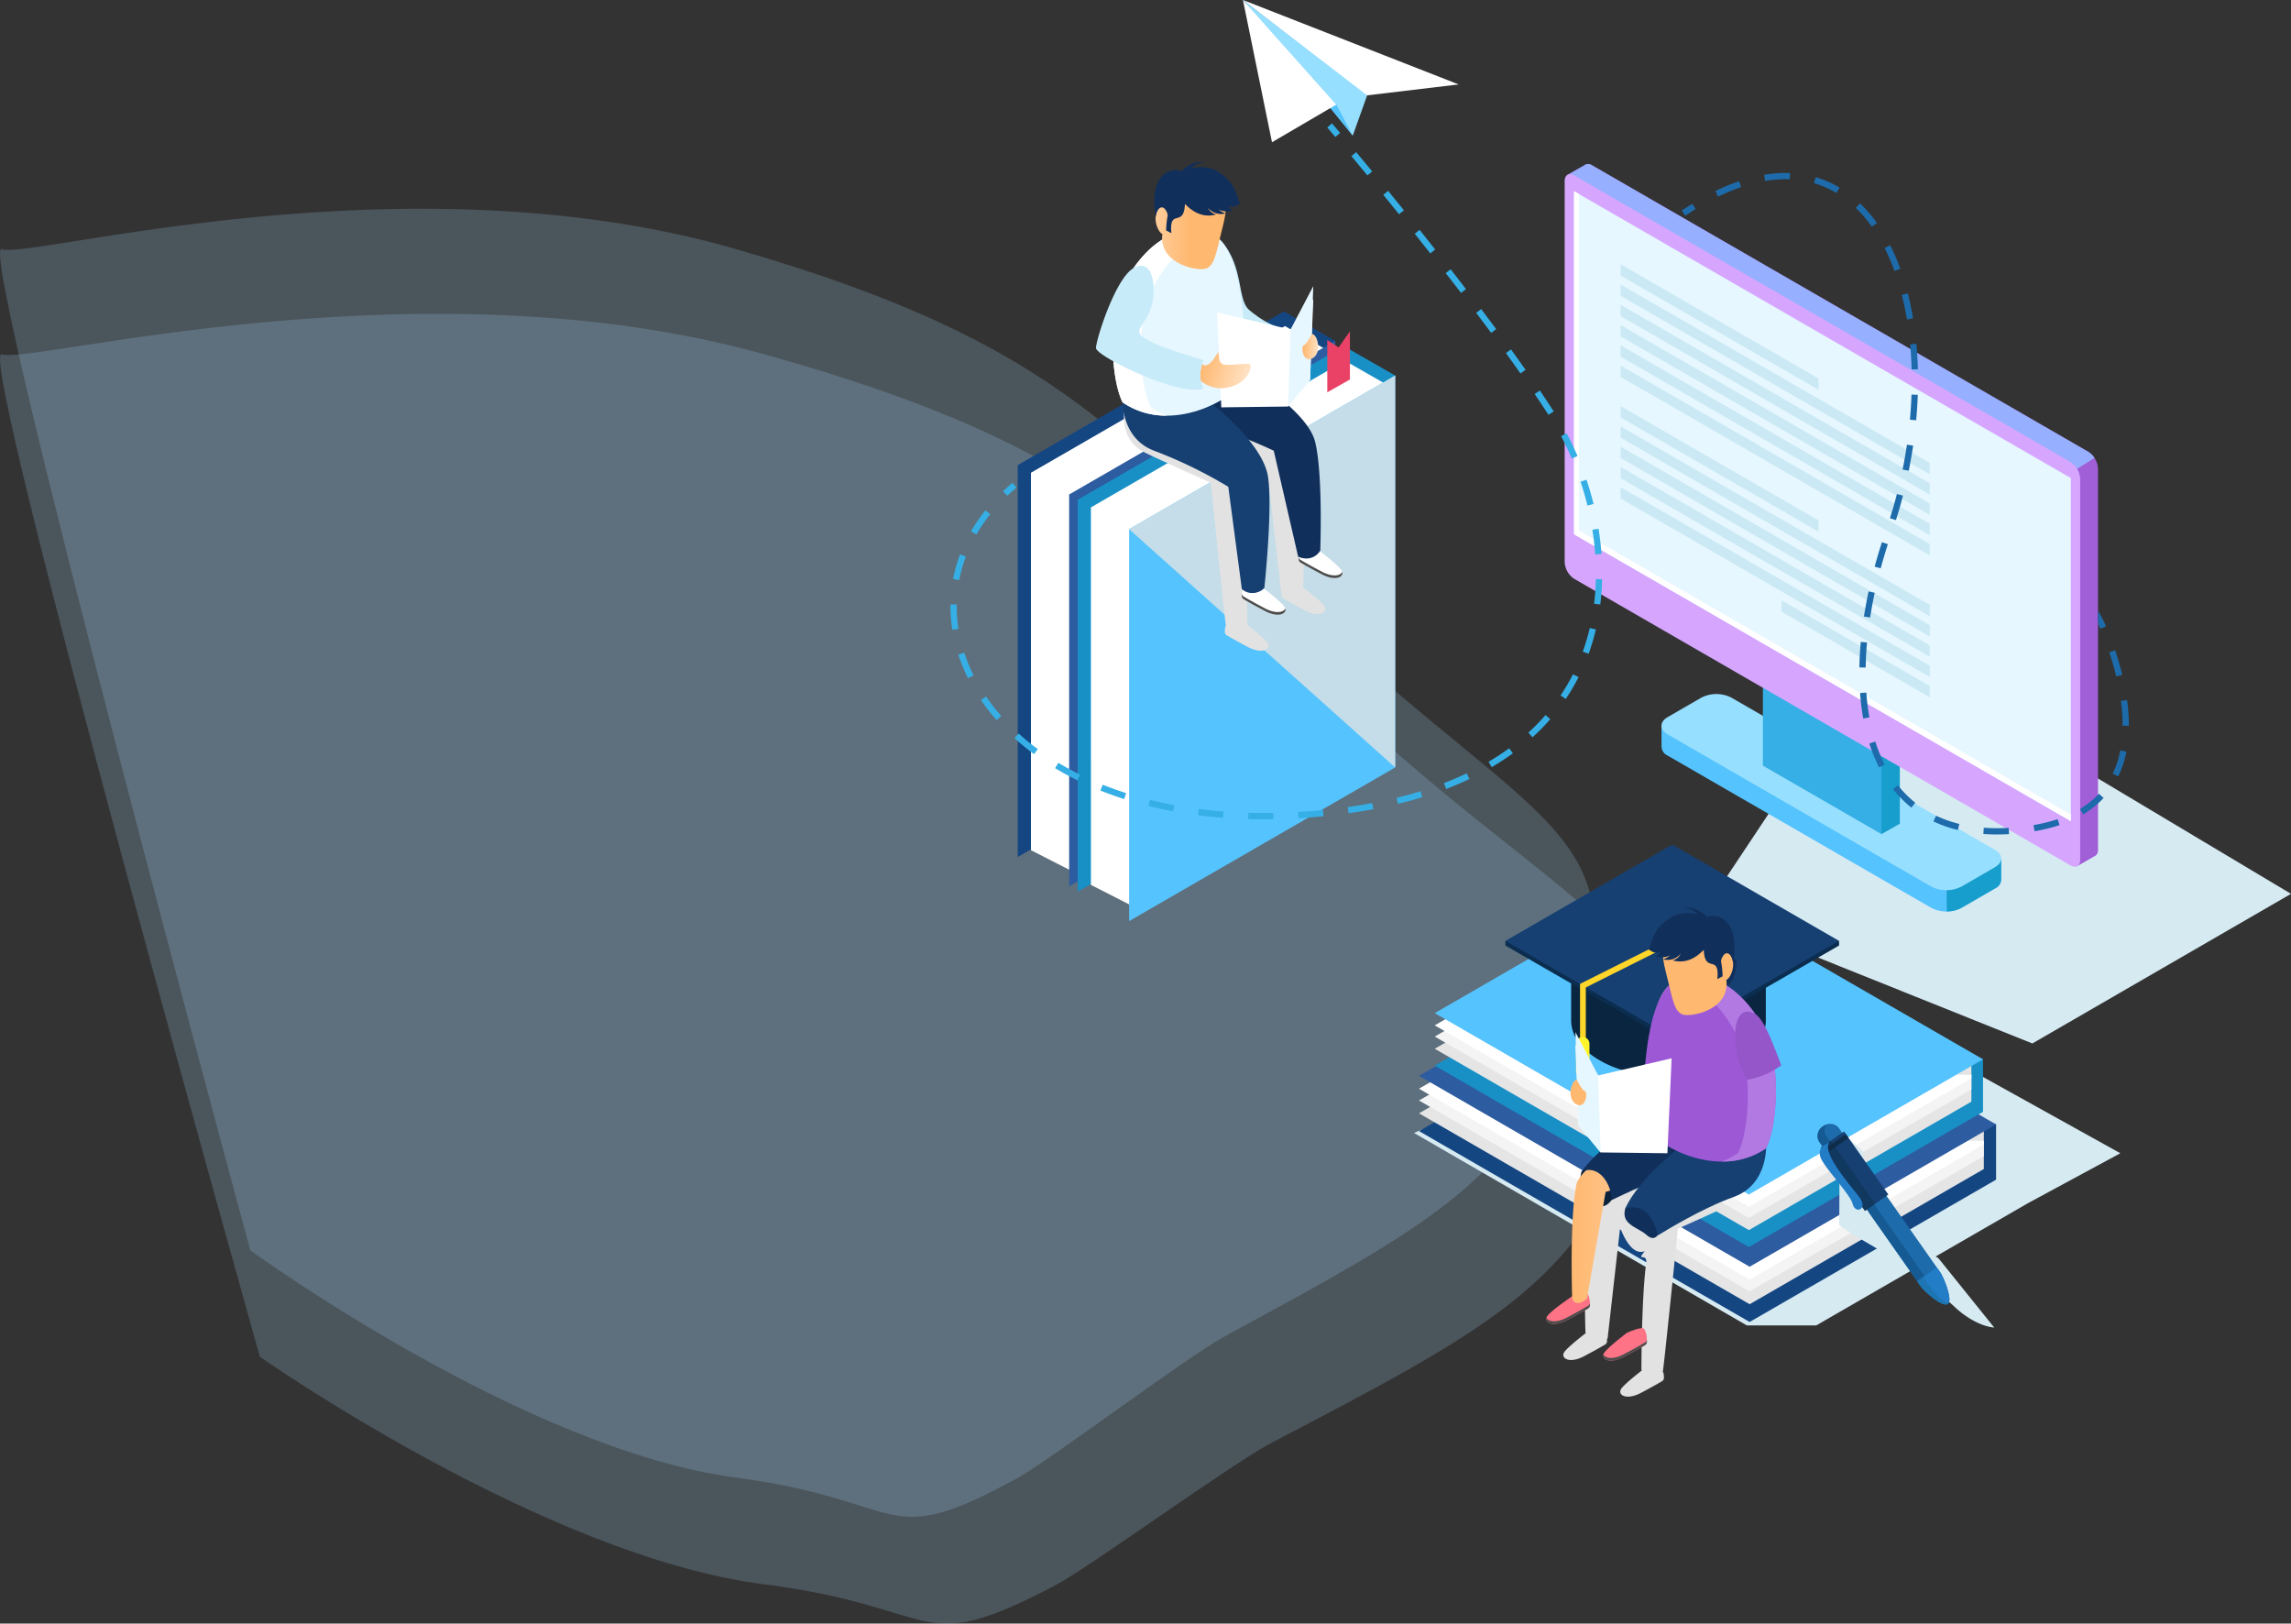 <svg xmlns="http://www.w3.org/2000/svg" xmlns:xlink="http://www.w3.org/1999/xlink" width="646.999" height="458.469" viewBox="0 0 646.999 458.469"><rect x="0" y="0" width="646.999" height="458.469" fill="#333333" stroke="none"/><defs><linearGradient id="linear-gradient" x1="-.396" x2=".482" y1="1.801" y2="1.801" gradientUnits="objectBoundingBox"><stop offset="0" stop-color="#ffe2c4"/><stop offset="1" stop-color="#ffb870"/></linearGradient><linearGradient id="linear-gradient-2" x1=".035" x2=".977" y1=".421" y2=".632" gradientUnits="objectBoundingBox"><stop offset="0" stop-color="#ffb870"/><stop offset="1" stop-color="#ffe2c4"/></linearGradient><linearGradient id="linear-gradient-3" x1=".028" x2="1.004" y1=".454" y2=".549" xlink:href="#linear-gradient-2"/><linearGradient id="linear-gradient-4" x1="1" x2="0" y1=".5" y2=".5" xlink:href="#linear-gradient-2"/><linearGradient id="linear-gradient-5" x1="1" x2="0" y1=".5" y2=".5" xlink:href="#linear-gradient"/><linearGradient id="linear-gradient-7" x1="-3.401" x2="-2.523" y1="1.137" y2="1.137" xlink:href="#linear-gradient"/><linearGradient id="linear-gradient-8" x1="5.645" x2="6.621" y1=".454" y2=".549" xlink:href="#linear-gradient-2"/></defs><g id="Group_11289" data-name="Group 11289" transform="translate(184.999 -3107.163)"><path id="Path_16290" fill="rgba(173,223,255,0.2)" d="M-2485.067-1585.659c93.794,27.123,108.6,53.857,167.748,108.491s87.515,57.715,68.846,110.042c-15.57,43.641-39.523,56.4-98.671,88.492-10.588,5.745-49.686,35.16-58.306,39.89-38.728,21.254-30.479,6.456-79.616,0-59.851-7.864-137.237-64.191-137.237-64.191s-77.591-285.757-70.191-282.724S-2578.861-1612.781-2485.067-1585.659Z" data-name="Path 16290" transform="translate(2507.994 4763.181)"/><path id="Path_16291" fill="rgba(173,223,255,0.2)" d="M-2477.138-1585.644c97.371,27.158,112.741,53.927,174.145,108.631s90.852,57.789,71.471,110.184c-16.164,43.7-41.03,56.469-102.434,88.606-10.991,5.753-51.581,35.205-60.529,39.942-40.205,21.281-31.641,6.465-82.652,0-62.133-7.874-142.47-64.274-142.47-64.274s-80.55-286.127-72.868-283.089S-2574.509-1612.8-2477.138-1585.644Z" data-name="Path 16291" transform="translate(2507.994 4792.848)"/><g id="OBJECTS" transform="translate(83.423 3107.163)"><g id="Group_10915" data-name="Group 10915" transform="translate(0 0)"><path id="Path_16008" fill="#d6eaf2" d="M101.792,234.9l117.579,70.265-73.048,42.251L53.464,310.188l47.945-72.067" data-name="Path 16008" transform="translate(159.206 -52.757)" style="mix-blend-mode:multiply;isolation:isolate"/><g id="Group_10914" data-name="Group 10914" transform="translate(0 0)"><g id="Group_10882" data-name="Group 10882" transform="translate(18.99 45.768)"><g id="Group_10780" data-name="Group 10780" transform="translate(154.469 0.551)"><g id="Group_10777" data-name="Group 10777"><g id="Group_10775" data-name="Group 10775" transform="translate(27.337 149.67)"><path id="Path_16009" fill="#55c3fe" d="M145.986,291.134h0v-5.686l4.085,2.056,7.173-4.144a9.358,9.358,0,0,1,8.462,0l72.1,41.627,4.106-2V328.6a2.859,2.859,0,0,1-1.736,2.637l-9.519,5.5a9.36,9.36,0,0,1-8.461,0l-74.465-43A2.873,2.873,0,0,1,145.986,291.134Z" data-name="Path 16009" transform="translate(-145.972 -276.346)"/><path id="Path_16010" fill="#179ecc" d="M157.241,329.7l4.106-2v5.618a2.859,2.859,0,0,1-1.736,2.637l-9.519,5.5a8.631,8.631,0,0,1-4.113,1V323.2Z" data-name="Path 16010" transform="translate(-65.414 -281.059)"/><path id="Path_16011" fill="#97dfff" d="M230.649,329.947a9.349,9.349,0,0,1-8.461,0l-74.465-42.993c-2.336-1.352-2.336-3.537,0-4.884l9.516-5.5a9.353,9.353,0,0,1,8.462,0l74.466,42.993c2.335,1.349,2.335,3.536,0,4.885Z" data-name="Path 16011" transform="translate(-145.972 -275.563)"/></g><g id="Group_10776" data-name="Group 10776" transform="translate(55.972 140.387)"><path id="Path_16012" fill="#179ecc" d="M206.638,313.9l5.191-2.937V284.4l-33.488-19.332Z" data-name="Path 16012" transform="translate(-173.151 -265.069)"/><path id="Path_16013" fill="#35afe5" d="M184.209,294.947,217.7,314.28V287.723L184.209,268.39Z" data-name="Path 16013" transform="translate(-184.209 -265.452)"/></g><path id="Path_16014" fill="#a05ed7" d="M115.07,109.435l4.873-2.779a1.254,1.254,0,0,1,.332-.189l0,0h0a2.045,2.045,0,0,1,1.738.28l140.142,80.911a6.014,6.014,0,0,1,2.719,4.712v107.62a1.91,1.91,0,0,1-.8,1.761,1.423,1.423,0,0,1-.228.1l-4.846,2.786L258,299.392l1.447.6L122.016,220.647a6.014,6.014,0,0,1-2.724-4.714V112.369Z" data-name="Path 16014" transform="translate(-114.256 -106.372)"/><path id="Path_16015" fill="#97afff" d="M121.081,106.655a1.253,1.253,0,0,1,.332-.189l0,0h0a2.045,2.045,0,0,1,1.738.28L263.3,187.654a5.376,5.376,0,0,1,1.713,1.709l-93.683,59.1-48.171-27.813a6.014,6.014,0,0,1-2.724-4.714V112.369l-4.222-2.934Z" data-name="Path 16015" transform="translate(-115.394 -106.372)"/><path id="Path_16016" fill="#d6a6ff" d="M120.765,219.184a6.018,6.018,0,0,0,2.719,4.714l140.144,80.91c1.5.865,2.719.164,2.719-1.57V195.618a6.012,6.012,0,0,0-2.719-4.713L123.484,109.993c-1.5-.868-2.719-.165-2.719,1.57Z" data-name="Path 16016" transform="translate(-120.765 -106.747)"/><path id="Path_16017" fill="#e6f7ff" d="M123.75,211.928l140.3,81V196.053l-140.3-81Z" data-name="Path 16017" transform="translate(-121.107 -107.373)"/><path id="Path_16018" fill="#fff" d="M125.124,115.845V210.86l138.925,80.207v1.862l-140.3-81V115.053Z" data-name="Path 16018" transform="translate(-121.107 -107.373)"/></g><g id="Group_10779" data-name="Group 10779" transform="translate(15.771 28.278)"><g id="Group_10778" data-name="Group 10778"><path id="Path_16019" fill="#cbe9f4" d="M204.288,141.542l55.926,32.289v-3.205l-55.926-32.289Z" data-name="Path 16019" transform="translate(-204.288 -138.337)"/><path id="Path_16020" fill="#cbe9f4" d="M168.781,148.012l87.336,50.424v-3.2l-87.336-50.423Z" data-name="Path 16020" transform="translate(-168.781 -139.084)"/><path id="Path_16021" fill="#cbe9f4" d="M168.781,154.482l87.336,50.423v-3.2l-87.336-50.423Z" data-name="Path 16021" transform="translate(-168.781 -139.83)"/><path id="Path_16022" fill="#cbe9f4" d="M168.781,160.952l87.336,50.423v-3.2l-87.336-50.424Z" data-name="Path 16022" transform="translate(-168.781 -140.577)"/><path id="Path_16023" fill="#cbe9f4" d="M168.781,167.423l87.336,50.423v-3.2l-87.336-50.423Z" data-name="Path 16023" transform="translate(-168.781 -141.324)"/><path id="Path_16024" fill="#cbe9f4" d="M168.781,173.893l87.336,50.424v-3.2l-87.336-50.423Z" data-name="Path 16024" transform="translate(-168.781 -142.07)"/><path id="Path_16025" fill="#cbe9f4" d="M204.288,186.833l55.926,32.289v-3.2l-55.926-32.289Z" data-name="Path 16025" transform="translate(-204.288 -143.563)"/><path id="Path_16026" fill="#cbe9f4" d="M168.781,193.3l87.336,50.423v-3.2L168.781,190.1Z" data-name="Path 16026" transform="translate(-168.781 -144.31)"/><path id="Path_16027" fill="#cbe9f4" d="M168.781,199.773,256.117,250.2v-3.2l-87.336-50.424Z" data-name="Path 16027" transform="translate(-168.781 -145.056)"/><path id="Path_16028" fill="#cbe9f4" d="M168.781,206.244l87.336,50.424v-3.2L168.781,203.04Z" data-name="Path 16028" transform="translate(-168.781 -145.803)"/><path id="Path_16029" fill="#cbe9f4" d="M168.781,212.714l87.336,50.424v-3.205l-87.336-50.424Z" data-name="Path 16029" transform="translate(-168.781 -146.549)"/><path id="Path_16030" fill="#cbe9f4" d="M168.781,248.851l41.88,24.18v-3.207l-41.88-24.178Z" data-name="Path 16030" transform="translate(-123.325 -150.719)"/></g></g></g><g id="Group_10790" data-name="Group 10790" transform="translate(0 42.183)"><g id="Group_10785" data-name="Group 10785" transform="translate(0)"><g id="Group_10782" data-name="Group 10782" transform="translate(0)"><g id="Group_10781" data-name="Group 10781"><path id="Path_16031" fill="#144682" d="M319.139,307.491l75.144-43.384,14.525-102.372-14.525-8.3-75.144,43.384Z" data-name="Path 16031" transform="translate(-319.139 -153.434)"/><path id="Path_16032" fill="#fff" d="M319.508,306.1l12.606,6.439,73-146.52L391.243,158.1l-71.736,41.416Z" data-name="Path 16032" transform="translate(-315.767 -153.972)"/><path id="Path_16033" fill="#2d5ca0" d="M319.139,316.874l75.144-43.384V162.817L319.139,206.2Z" data-name="Path 16033" transform="translate(-304.613 -154.517)"/></g></g><g id="Group_10784" data-name="Group 10784" transform="translate(16.932 5.617)"><g id="Group_10783" data-name="Group 10783" transform="translate(0 4.177)"><path id="Path_16034" fill="#1890c6" d="M300,318.563l75.146-43.384,14.525-102.372-14.525-8.3L300,207.891Z" data-name="Path 16034" transform="translate(-299.996 -164.506)"/><path id="Path_16035" fill="#fff" d="M300.367,317.174l12.606,6.44,73-146.52L372.1,169.169l-71.736,41.417Z" data-name="Path 16035" transform="translate(-296.627 -165.044)"/><path id="Path_16036" fill="#55c3fe" d="M300,327.947l75.144-43.384V173.89L300,217.274Z" data-name="Path 16036" transform="translate(-285.469 -165.589)"/><path id="Path_16037" fill="#c4dde8" d="M375.14,284.562V173.89L300,217.274Z" data-name="Path 16037" transform="translate(-285.469 -165.589)" style="mix-blend-mode:multiply;isolation:isolate"/></g><path id="Path_16038" fill="#ea4266" d="M314.449,176.994l6.391-3.611v-13.6l-3.195,4.538-3.2-2.1Z" data-name="Path 16038" transform="translate(-243.954 -159.784)"/></g></g><g id="Group_10789" data-name="Group 10789" transform="translate(111.912 159.967)"><g id="Group_10786" data-name="Group 10786" transform="translate(0 15.698)"><path id="Path_16039" fill="#d6eaf2" d="M262.561,393.972l59.777-34.512,26.089-14.1-93.313-51.83-106.163,46.1,93.991,54.347Z" data-name="Path 16039" transform="translate(-148.95 -283.317)" style="mix-blend-mode:multiply;isolation:isolate"/><path id="Path_16040" fill="#144682" d="M281.98,393.709l69.6-40.185v-15.6l-93.373-38.309-69.6,40.184Z" data-name="Path 16040" transform="translate(-187.191 -284.019)"/><path id="Path_16041" fill="#e5e5e5" d="M262.122,293.949l89.911,41.718v14.189l-66.141,38.186-93.369-53.909Z" data-name="Path 16041" transform="translate(-191.104 -283.365)"/><path id="Path_16042" fill="#f4f4f4" d="M262.122,289.851l14.907,6.917v44.671h75v4.318l-66.141,38.186-93.369-53.909Z" data-name="Path 16042" transform="translate(-191.104 -282.892)"/><path id="Path_16043" fill="#fff" d="M262.122,286.093l14.907,6.917V341h75V342l-66.141,38.186-93.369-53.909Z" data-name="Path 16043" transform="translate(-191.104 -282.458)"/><path id="Path_16044" fill="#2d5ca0" d="M281.98,376.076l69.6-40.184-93.373-53.907-69.6,40.182Z" data-name="Path 16044" transform="translate(-187.191 -281.984)"/></g><g id="Group_10787" data-name="Group 10787" transform="translate(5.859)"><path id="Path_16045" fill="#1890c6" d="M281.5,370.388l66.128-38.18V317.389l-88.712-36.4L192.788,319.17Z" data-name="Path 16045" transform="translate(-192.788 -266.172)"/><path id="Path_16046" fill="#e5e5e5" d="M262.63,275.607l85.424,39.635v13.481L285.214,365,196.5,313.785Z" data-name="Path 16046" transform="translate(-196.504 -265.551)"/><path id="Path_16047" fill="#f4f4f4" d="M262.63,271.713l14.163,6.572v42.442h71.262v4.1l-62.84,36.281L196.5,309.891Z" data-name="Path 16047" transform="translate(-196.504 -265.102)"/><path id="Path_16048" fill="#fff" d="M262.63,268.143l14.163,6.572v45.6h71.262v.945l-62.84,36.28L196.5,306.321Z" data-name="Path 16048" transform="translate(-196.504 -264.69)"/><path id="Path_16049" fill="#55c3fe" d="M281.5,353.634l66.128-38.178-88.712-51.217-66.125,38.177Z" data-name="Path 16049" transform="translate(-192.788 -264.239)"/></g></g></g><g id="Group_10800" data-name="Group 10800" transform="translate(22.107)"><path id="Path_16057" fill="#e2e2e2" d="M325.584,167c2.188-3.191-.446-25.313,2.7-27.291a8.615,8.615,0,0,1,.053-1.612c-.749-.161,14.991-18.627,18.14-15.746s.689,7.767.689,7.767-.187.824,1.062,1.361a4.353,4.353,0,0,1-2.006.259c-.024.191-.047.381-.076.58l.009,0-.009,0a33.621,33.621,0,0,1-.718,3.554c-.351,1.354-.647,2.6-.916,3.736.134.133.27.258.4.4.044,0,.051.057.051.057.083.095.149.193.228.287.165.2.335.4.493.618,5.624,7.264,3.784,15.791,7.244,18.661a27.725,27.725,0,0,0,7.055,4.4l4.547,1.06,6.421-12.239-.127,3.8.127-.172-.385,9.833h0c1.632.155,2.91,5.327.2,6.886-.167.1-5.954.508-6.106.557l-.885,6.531.265,6.314c3.546,3.215,6.61,6.825,7.44,10.216,2.259,9.255,1.446,30.7,1.446,30.7s-.038.068-.094.159c1.12.86,5.121,3.978,6.091,5.383a1.591,1.591,0,0,1,.205.428h0l0,0a1.186,1.186,0,0,1-.6,1.417h0a2.192,2.192,0,0,1-.214.107c-.038.019-.072.036-.112.052-.064.026-.134.046-.205.067s-.118.035-.181.05-.137.027-.208.037-.153.025-.234.032-.142.011-.216.013c-.092,0-.185.005-.28,0-.076,0-.152,0-.23-.009-.1-.007-.211-.019-.319-.033-.08-.01-.159-.019-.241-.034-.118-.019-.237-.045-.36-.073-.082-.019-.164-.036-.25-.058-.129-.034-.266-.077-.4-.12-.085-.027-.165-.052-.254-.082-.152-.053-.31-.118-.468-.182-.078-.032-.152-.058-.23-.094-.241-.1-.486-.222-.738-.356-4.209-2.221-5.106-2.806-5.924-3.274a1.371,1.371,0,0,1-.33-.262c-.021-.022-.042-.044-.059-.065a1.007,1.007,0,0,1-.174-.311l0-.019a1.436,1.436,0,0,1-.057-.371c0-.027,0-.052,0-.079a4.547,4.547,0,0,1,.033-.533c-.111-.047-.185-.082-.185-.082l-3.544-31.392s-5.7,9.362-9.881,7.669c2.675,3.31,2.061-.906,2.547,2.6,1.307,9.436,1.331,29.967,1.331,29.967s-.056.06-.14.142c1.37,1.06,4.942,3.881,5.848,5.2a1.536,1.536,0,0,1,.207.429h0v0a1.18,1.18,0,0,1-.594,1.416h0a1.672,1.672,0,0,1-.215.107c-.038.019-.074.038-.114.054a1.824,1.824,0,0,1-.2.065c-.06.017-.119.036-.181.05a2.048,2.048,0,0,1-.208.038c-.077.013-.155.024-.236.033s-.141.01-.216.011c-.092,0-.183.005-.28,0-.076,0-.15-.005-.227-.01-.1-.007-.211-.018-.322-.033-.08-.011-.157-.019-.24-.035-.118-.019-.239-.044-.359-.071-.083-.02-.165-.036-.253-.058-.129-.035-.264-.078-.4-.121-.084-.026-.167-.05-.254-.081-.154-.053-.309-.117-.468-.183-.078-.031-.152-.058-.23-.091-.24-.107-.487-.225-.74-.358-4.209-2.221-5.1-2.805-5.923-3.274a1.415,1.415,0,0,1-.332-.26c-.019-.023-.04-.045-.059-.066a1.021,1.021,0,0,1-.173-.312l-.005-.018a1.554,1.554,0,0,1-.057-.372c0-.026,0-.051,0-.078a9.674,9.674,0,0,1,.121-1.231.54.54,0,0,1,.216-.334c-.208-.156-4.28-40.437-4.28-40.437s-16.715-7.483-19.019-8.736C316.827,183.5,325.584,167,325.584,167Z" data-name="Path 16057" transform="translate(-314.398 -107.629)" style="mix-blend-mode:multiply;isolation:isolate"/><g id="Group_10799" data-name="Group 10799"><path id="Path_16058" fill="#c7ebf9" d="M330.621,130.909s-.092-.9-2.516,4.482,3.4,22.564,4.779,24.451,18.705,7.192,22.514,1.311c-2.378-1.221-.081-2.978-.548-5.726-7.075,2.476-14.1-3.158-16.263-4.952C334.979,147.486,337.152,138.352,330.621,130.909Z" data-name="Path 16058" transform="translate(-295.249 -108.646)"/><g id="Group_10796" data-name="Group 10796" transform="translate(4.735)"><g id="Group_10794" data-name="Group 10794" transform="translate(2.745 58.855)"><g id="Group_10791" data-name="Group 10791" transform="translate(49.762 50.785)"><path id="Path_16059" fill="#fff" d="M322.529,229.69s5.261,3.975,6.391,5.613-1.325,3.391-5.533,1.169-5.106-2.806-5.925-3.273-.662-1.131-.506-2.339S322.529,229.69,322.529,229.69Z" data-name="Path 16059" transform="translate(-316.83 -229.69)"/><path id="Path_16060" fill="#4c4c4c" d="M317.469,232.7c.819.467,1.716,1.052,5.925,3.273,3.163,1.669,5.333,1.094,5.739.011.473,1.484-1.9,2.769-5.739.741-4.209-2.221-5.106-2.806-5.925-3.273-.625-.358-.68-.831-.6-1.573A1.092,1.092,0,0,0,317.469,232.7Z" data-name="Path 16060" transform="translate(-316.839 -229.942)"/></g><path id="Path_16061" fill="#112f5b" d="M323.759,172.527s.193,11.888,10.694,14.472a129.74,129.74,0,0,1,21.6,7.934l6.892,29.919a5.428,5.428,0,0,0,2.964.474,4.517,4.517,0,0,0,3.277-2.19s.812-21.446-1.446-30.7-21.165-20.155-21.165-20.155Z" data-name="Path 16061" transform="translate(-313.334 -172.281)"/><g id="Group_10793" data-name="Group 10793" transform="translate(0 7.267)"><g id="Group_10792" data-name="Group 10792" transform="translate(33.685 53.872)"><path id="Path_16062" fill="#fff" d="M340.7,241.394s5.261,3.975,6.391,5.612-1.323,3.391-5.534,1.169-5.1-2.806-5.923-3.274-.663-1.131-.506-2.338S340.7,241.394,340.7,241.394Z" data-name="Path 16062" transform="translate(-335.003 -241.394)"/><path id="Path_16063" fill="#4c4c4c" d="M335.642,244.4c.819.467,1.714,1.052,5.923,3.273,3.164,1.668,5.335,1.093,5.741.011.473,1.483-1.9,2.77-5.741.741-4.209-2.221-5.1-2.806-5.923-3.274-.625-.358-.68-.83-.6-1.572A1.09,1.09,0,0,0,335.642,244.4Z" data-name="Path 16063" transform="translate(-335.011 -241.646)"/></g><path id="Path_16064" fill="#164072" d="M340.155,180.5s-1.015,11.846,9.171,15.484a129.857,129.857,0,0,1,20.682,10.087l3.822,28.86a4.252,4.252,0,0,0,3.06,1.131,4.585,4.585,0,0,0,3.3-1.415s2.364-21.845,1.058-31.281-15.626-20.541-15.626-20.541Z" data-name="Path 16064" transform="translate(-340.127 -180.496)"/></g></g><path id="Path_16065" fill="#e6f7ff" d="M385.236,168.1s1.134-35.515-9.7-39.664-20.759,5.723-24.994,15.285-3.119,26.206,0,32.388C365.4,186.334,385.66,173.006,385.236,168.1Z" data-name="Path 16065" transform="translate(-347.769 -108.254)"/><path id="Path_16066" fill="#fff" d="M360.386,143.717c4.235-9.562,14.161-19.433,24.994-15.285a6.335,6.335,0,0,1,1.026.511c-7.978,1.013-14.761,8.674-18.071,16.145-4.233,9.562-3.116,26.207,0,32.387a20.986,20.986,0,0,0,4.589,2.382,21.6,21.6,0,0,1-12.539-3.753C357.266,169.923,356.153,153.279,360.386,143.717Z" data-name="Path 16066" transform="translate(-357.613 -108.254)"/><g id="Group_10795" data-name="Group 10795" transform="translate(11.712)"><path id="Path_16067" fill="url(#linear-gradient)" d="M372.6,110.611s2.7,4.329.28,13.724c-1.967,7.611-2.259,11.823-5.437,12.145s-12.691-2-11.652-9.925c-.947-.2-2.884-3.829-1.356-6.711s2.6.267,2.6.267-.062-6.282,4.378-8.571S372.6,110.611,372.6,110.611Z" data-name="Path 16067" transform="translate(-353.491 -106.264)"/><path id="Path_16068" fill="#112f5b" d="M358.035,117.644c.018-.364,3.39,4.45,8.81,2.894a3.338,3.338,0,0,1-2.295-1.877,4.792,4.792,0,0,0,4.931,1.6,7.184,7.184,0,0,1-1.971-1.141,5.371,5.371,0,0,0,4.044.3c-1.247-.539-1.061-1.361-1.061-1.361s1.1,1.1,3.248-.767c-.872-.111-.786-4.116-3.937-7s-5.71-3.555-9.933-2.844a3.9,3.9,0,0,1,3.62-1.43c-1.686-.941-5.251.747-6.3,2.305-3.277-1.258-9.454.924-7.416,12.868.033-.3.315-2.243,1.472-2.611s2.134,1.91,1.87,2.486a25.692,25.692,0,0,0-.389,3.983l1.5.785s-.465-2.963.6-3.854S357.831,122.195,358.035,117.644Z" data-name="Path 16068" transform="translate(-349.367 -105.749)"/></g></g><g id="Group_10798" data-name="Group 10798" transform="translate(29.046 35.048)"><g id="Group_10797" data-name="Group 10797" transform="translate(5.154)"><path id="Path_16069" fill="#fff" d="M353.311,149.466l-6.42,8.614-20.738-4.833,1.19,26.806,18.864-.229,6.211-7.559Z" data-name="Path 16069" transform="translate(-326.152 -145.841)"/><path id="Path_16070" fill="#e6f7ff" d="M333.257,145.369l-6.42,12.238-.684,21.743,6.211-7.559Z" data-name="Path 16070" transform="translate(-306.098 -145.369)"/></g><path id="Path_16071" fill="url(#linear-gradient-2)" d="M347.07,169.724s.638.982,1.99,0,1.861-2.65,2.7-3.271c.1,2.139.005,3.634,2.656,3.585s4.363-.414,5.871-.309-.29,6.765-8.043,6.916c-4.273-.264-6.091-2.655-6.091-2.655Z" data-name="Path 16071" transform="translate(-346.151 -147.801)"/><path id="Path_16072" fill="url(#linear-gradient-3)" d="M327.254,160.582s-1.425,2.917-2.308,3.251-.2,5.194,2.509,3.635S328.887,160.736,327.254,160.582Z" data-name="Path 16072" transform="translate(-295.327 -147.124)"/></g><path id="Path_16073" fill="#c7ebf9" d="M377.334,143.918s-.457-7.3-5.591-4.393-10.592,20.212-10.592,22.55S384.949,176,391.5,173.507a9.2,9.2,0,0,1,.052-8c-7.171-2.182-16.367-4.988-17.926-7.326S378.206,153.78,377.334,143.918Z" data-name="Path 16073" transform="translate(-361.152 -109.567)"/></g></g><g id="Group_10879" data-name="Group 10879" transform="translate(137.729 192.72)"><g id="Group_10876" data-name="Group 10876" transform="translate(0 0)"><path id="Path_16209" fill="#0a253f" d="M268.655,271.666v19.746c0,4.061-2.685,8.123-8.052,11.222-10.734,6.2-28.138,6.2-38.875,0-5.369-3.1-8.052-7.162-8.05-11.226V271.666Z" data-name="Path 16209" transform="translate(-195.111 -241.69)"/><g id="Group_10875" data-name="Group 10875"><path id="Path_16210" fill="#0b2d4f" d="M232.206,296.339l47.114-27.2v-1.3H185.092v1.3Z" data-name="Path 16210" transform="translate(-185.092 -240.63)"/><path id="Path_16211" fill="#164072" d="M232.206,284.644l47.114-27.2-47.114-27.2-47.114,27.2Z" data-name="Path 16211" transform="translate(-185.092 -230.24)"/></g></g><g id="Group_10878" data-name="Group 10878" transform="translate(19.947 25.868)"><g id="Group_10877" data-name="Group 10877" transform="translate(1.128 0.606)"><path id="Path_16212" fill="#ffd629" d="M249.7,297.447h1.63V280.7L276.1,268.283l-.731-1.457L249.7,279.689Z" data-name="Path 16212" transform="translate(-249.698 -266.826)"/></g><path id="Path_16213" fill="#ffd629" d="M247.425,267.618c0,.9,1.2,1.63,2.687,1.63s2.689-.73,2.689-1.63-1.2-1.63-2.689-1.63S247.425,266.72,247.425,267.618Z" data-name="Path 16213" transform="translate(-223.625 -265.989)"/><path id="Path_16214" fill="#fff42c" d="M282.512,315.609v-8.29a1.894,1.894,0,1,1,3.787,0v8.29Z" data-name="Path 16214" transform="translate(-282.512 -276.888)"/></g></g><path id="Path_16215" fill="#d6eaf2" d="M164.183,373.371s-5-.114-11.153-5.8a62.114,62.114,0,0,0-11.041-8.355v-1.732l-17.24-10.117-4.33-2.883.126-26.853,6.631,6.041.47,16.6,20.8,13.552Z" data-name="Path 16215" transform="translate(111.589 -44.264)" style="mix-blend-mode:multiply;isolation:isolate"/><g id="Group_10881" data-name="Group 10881" transform="translate(225.862 271.591)"><g id="Group_10880" data-name="Group 10880" transform="translate(0 0)"><path id="Path_16216" fill="#1d6baa" d="M147.9,352.2c.931,1.324,6.111,6.062,7.64,4.988h0c1.529-1.075-1.171-7.555-2.1-8.879L124.762,307.5a3.183,3.183,0,0,0-4.454-.452h0a3.182,3.182,0,0,0-1.084,4.343Z" data-name="Path 16216" transform="translate(-118.751 -306.354)"/><path id="Path_16217" fill="#155a93" d="M120.309,307.382a3.854,3.854,0,0,1,.979-.5,2.932,2.932,0,0,0-.067,3.283l28.674,40.812a19.957,19.957,0,0,0,6.092,4.913c.049.767-.07,1.364-.448,1.63-1.53,1.074-6.71-3.663-7.64-4.988l-28.673-40.812A3.182,3.182,0,0,1,120.309,307.382Z" data-name="Path 16217" transform="translate(-118.753 -306.692)"/><path id="Path_16218" fill="#227cc6" d="M124.29,417.345l1,1.423c.931,1.324,3.631,7.8,2.1,8.879s-6.71-3.663-7.64-4.988l-1-1.423Z" data-name="Path 16218" transform="translate(-90.605 -376.814)"/><path id="Path_16219" fill="#1d76b2" d="M120.815,424.756l.723,1.029c.93,1.324,5.023,7.209,6.552,6.135a.941.941,0,0,1-.322.432c-1.53,1.074-6.71-3.663-7.64-4.988l-1-1.423Z" data-name="Path 16219" transform="translate(-90.982 -381.519)"/><path id="Path_16220" fill="#164072" d="M178.474,334.645l4.306-3.025,2.281-1.6L172.549,312.21l-6.587,4.628Z" data-name="Path 16220" transform="translate(-165.055 -310.072)"/><path id="Path_16221" fill="#11385e" d="M168.8,319.418,181.3,337.2l3.747-2.632.018.025-2.281,1.6-4.306,3.025-12.511-17.808Z" data-name="Path 16221" transform="translate(-165.055 -314.647)"/><rect id="Rectangle_1298" width="1.261" height="8.05" fill="#0f2c49" data-name="Rectangle 1298" transform="translate(2.176 8.572) rotate(-125.09)"/></g><path id="Path_16222" fill="#227cc6" d="M187.649,320.765s-3.211,1.246-.913,4.916,7.911,9.59,8.465,11.894,2.742,2.059,2.8.386-1.975-3.469-3.847-5.949-7.593-9.479-5.433-12Z" data-name="Path 16222" transform="translate(-185.285 -315.022)"/></g></g><g id="Group_10883" data-name="Group 10883" transform="translate(82.597)"><path id="Path_16223" fill="#fff" d="M291.719,54.012,352.64,77.856l-26.267,3.129Z" data-name="Path 16223" transform="translate(-291.719 -54.012)"/><path id="Path_16224" fill="#97dfff" d="M356.01,80.934,351.943,92.3,320.93,54.012Z" data-name="Path 16224" transform="translate(-320.93 -54.012)"/><path id="Path_16225" fill="#55c3fe" d="M351.9,83.549l4.644,8.753L325.527,54.012Z" data-name="Path 16225" transform="translate(-325.527 -54.012)"/><path id="Path_16226" fill="#fff" d="M330.777,54.012l8.2,40.165,18.168-10.627Z" data-name="Path 16226" transform="translate(-330.777 -54.012)"/></g><g id="Group_10888" data-name="Group 10888" transform="translate(0 34.84)"><g id="Group_10887" data-name="Group 10887"><g id="Group_10884" data-name="Group 10884" transform="translate(106.404)"><path id="Path_16227" fill="#35afe5" d="M319.862,97.238l1.353-1.141c-1.47-1.742-2.291-2.7-2.291-2.7l-1.344,1.149S318.4,95.5,319.862,97.238Z" data-name="Path 16227" transform="translate(-317.58 -93.396)"/></g><g id="Group_10885" data-name="Group 10885" transform="translate(0 8.122)"><path id="Path_16228" fill="#35afe5" d="M322.4,290.965q1.357,0,2.731-.023l-.029-1.769c-2.362.04-4.69.029-7.03-.037l-.049,1.769C319.473,290.945,320.947,290.965,322.4,290.965Zm9.834-.295c2.063-.121,4.186-.283,6.312-.485l.772-.074-.173-1.76-.765.074c-2.1.2-4.207.359-6.249.479Zm-21.314-.134.134-1.764c-2.358-.18-4.708-.421-6.985-.715l-.226,1.755C306.145,290.11,308.526,290.354,310.915,290.536Zm35.454-1.266c2.373-.333,4.733-.721,7.013-1.152l-.328-1.738c-2.255.426-4.586.809-6.932,1.139Zm-49.561-.561.323-1.739c-2.31-.43-4.617-.93-6.856-1.487l-.426,1.717C292.121,287.765,294.461,288.273,296.808,288.709Zm63.525-2.089c2.336-.57,4.644-1.2,6.863-1.889l-.522-1.691c-2.183.674-4.459,1.3-6.76,1.861Zm-77.34-1.364.539-1.684c-2.251-.72-4.468-1.515-6.593-2.365l-.656,1.643C278.445,283.714,280.7,284.524,282.993,285.256Zm90.937-2.85c2.251-.865,4.457-1.811,6.554-2.81l-.761-1.6c-2.056.979-4.219,1.906-6.429,2.756Zm-104.168-2.455.781-1.588c-2.116-1.042-4.183-2.167-6.14-3.345l-.912,1.515C265.492,277.737,267.6,278.886,269.763,279.951Zm117.029-3.7c2.082-1.225,4.095-2.544,5.978-3.919l-1.041-1.43c-1.839,1.341-3.8,2.627-5.833,3.823Zm-129.251-3.677,1.049-1.425a68.755,68.755,0,0,1-5.409-4.408L252,268.052A70.318,70.318,0,0,0,257.541,272.574Zm140.781-4.762a61.8,61.8,0,0,0,5.008-5.122L402,261.529a59.957,59.957,0,0,1-4.865,4.975Zm-151.366-4.851,1.325-1.171a56.833,56.833,0,0,1-4.28-5.483l-1.46,1A58.607,58.607,0,0,0,246.956,262.961ZM407.693,257a57.817,57.817,0,0,0,3.63-6.186l-1.578-.8a56.264,56.264,0,0,1-3.518,6Zm-168.805-5.878,1.583-.793a46.89,46.89,0,0,1-2.643-6.407l-1.681.551A48.824,48.824,0,0,0,238.888,251.123Zm175.277-6.892a61.951,61.951,0,0,0,2.039-6.871l-1.722-.405a60.421,60.421,0,0,1-1.981,6.674Zm-179.707-6.758,1.749-.272a40.958,40.958,0,0,1-.5-6.314l.005-.58-1.769-.023-.005.6A42.816,42.816,0,0,0,234.458,237.473Zm183-7.161c.286-2.329.459-4.731.511-7.137l-1.769-.039a69.61,69.61,0,0,1-.5,6.959Zm-181.042-6.874a40.325,40.325,0,0,1,1.876-6.648l-1.655-.625a42.214,42.214,0,0,0-1.959,6.94Zm179.607-7.283,1.765-.126c-.166-2.342-.443-4.729-.823-7.1l-1.746.279C415.589,211.528,415.859,213.864,416.022,216.154Zm-174.76-5.613a46.445,46.445,0,0,1,3.92-5.716l-1.382-1.1a47.968,47.968,0,0,0-4.069,5.936Zm172.565-8.187,1.719-.424c-.566-2.3-1.234-4.6-1.984-6.857l-1.679.559C412.618,197.841,413.274,200.1,413.827,202.354ZM409.4,189.09l1.627-.694c-.943-2.212-1.979-4.381-3.078-6.449l-1.562.831C407.463,184.8,408.478,186.926,409.4,189.09Zm-6.578-12.33,1.486-.962c-1.217-1.88-2.537-3.868-3.924-5.911l-1.464.993C400.3,172.913,401.613,174.891,402.823,176.76Zm-7.917-11.688,1.448-1.016q-2.009-2.86-4.115-5.771l-1.434,1.037Q392.9,162.219,394.906,165.072Zm-8.272-11.455,1.422-1.052q-2.1-2.838-4.238-5.676l-1.413,1.065Q384.537,150.781,386.634,153.617Zm-8.507-11.289,1.4-1.077q-2.17-2.826-4.33-5.6l-1.4,1.086Q375.954,139.5,378.126,142.328Zm-8.684-11.159,1.389-1.1q-2.233-2.833-4.4-5.547l-1.383,1.1Q367.2,128.336,369.442,131.17Zm-8.822-11.053L362,119.005c-1.541-1.91-3.034-3.748-4.463-5.5l-1.37,1.119Q358.305,117.248,360.62,120.116Zm-8.942-10.96,1.365-1.124c-1.652-2.005-3.169-3.834-4.519-5.455l-1.36,1.132C348.514,105.328,350.029,107.154,351.679,109.156Z" data-name="Path 16228" transform="translate(-233.941 -102.577)"/></g><g id="Group_10886" data-name="Group 10886" transform="translate(14.832 101.481)"><path id="Path_16229" fill="#35afe5" d="M422.105,211.786c.832-.788,1.707-1.568,2.6-2.318l-1.137-1.355c-.923.772-1.824,1.576-2.681,2.388Z" data-name="Path 16229" transform="translate(-420.889 -208.113)"/></g></g></g><g id="Group_10892" data-name="Group 10892" transform="translate(206.504 48.837)"><g id="Group_10889" data-name="Group 10889" transform="translate(117.576 123.601)"><path id="Path_16230" fill="#1d6baa" d="M113.145,254.08l1.628-.694a47.464,47.464,0,0,0-2.281-4.444v3.606C112.683,252.993,112.536,252.651,113.145,254.08Z" data-name="Path 16230" transform="translate(-112.492 -248.941)"/></g><g id="Group_10890" data-name="Group 10890" transform="translate(9.508)"><path id="Path_16231" fill="#1d6baa" d="M184.763,296.023c1.1,0,2.247-.034,3.4-.1l-.1-1.766a53.961,53.961,0,0,1-7.033-.038l-.131,1.764C182.145,295.977,183.446,296.023,184.763,296.023Zm10.607-.909a47.146,47.146,0,0,0,7.071-1.741l-.563-1.678a45.338,45.338,0,0,1-6.8,1.675Zm-21.673-.349.422-1.718a34.283,34.283,0,0,1-6.559-2.318l-.762,1.6A35.98,35.98,0,0,0,173.7,294.765Zm35.417-4.423a26.373,26.373,0,0,0,5.747-4.619l-1.3-1.2a24.567,24.567,0,0,1-5.363,4.306Zm-48.536-1.9,1.1-1.382a30.752,30.752,0,0,1-4.889-4.917l-1.385,1.1A32.448,32.448,0,0,0,160.577,288.442Zm58.443-8.825a29.037,29.037,0,0,0,2.291-6.995l-1.736-.341a27.243,27.243,0,0,1-2.15,6.567Zm-67.555-2.537,1.576-.8a43.246,43.246,0,0,1-2.644-6.483l-1.686.538A44.987,44.987,0,0,0,151.466,277.08ZM222,265.342v-.21a53.174,53.174,0,0,0-.5-7.05l-1.753.235a51.435,51.435,0,0,1,.479,6.814v.2Zm-75.023-2.07,1.742-.312a66.929,66.929,0,0,1-.863-7.006l-1.765.126A68.6,68.6,0,0,0,146.979,263.272Zm71.453-11.89,1.719-.418c-.552-2.27-1.231-4.607-2.013-6.945l-1.678.563C217.227,246.872,217.891,249.16,218.431,251.382Zm-70.76-2.5c.036-2.293.166-4.675.385-7.08l-1.762-.159c-.222,2.449-.355,4.875-.392,7.21Zm1.259-14.125c.358-2.288.8-4.637,1.3-6.985L148.5,227.4c-.514,2.381-.958,4.764-1.321,7.085Zm2.986-13.891c.612-2.255,1.294-4.548,2.029-6.815l-1.683-.546c-.744,2.294-1.435,4.615-2.054,6.9Zm4.3-13.608c.722-2.274,1.393-4.6,1.995-6.923l-1.712-.445c-.594,2.289-1.257,4.589-1.97,6.832Zm3.617-13.943c.476-2.347.9-4.734,1.245-7.1l-1.751-.258c-.345,2.332-.757,4.688-1.228,7Zm2.1-14.255c.22-2.4.373-4.823.454-7.195l-1.768-.061c-.08,2.339-.23,4.726-.447,7.094ZM160.652,164.7l1.768-.047c-.065-2.432-.208-4.856-.427-7.2l-1.761.164C160.447,159.922,160.589,162.306,160.652,164.7Zm-1.33-14.119,1.745-.292c-.406-2.425-.906-4.806-1.485-7.076l-1.714.438C158.435,145.871,158.924,148.2,159.322,150.579ZM155.8,136.893l1.663-.6a60.934,60.934,0,0,0-2.865-6.668l-1.58.8A58.984,58.984,0,0,1,155.8,136.893Zm-6.386-12.5,1.444-1.023a39.106,39.106,0,0,0-4.747-5.556l-1.228,1.274A37.388,37.388,0,0,1,149.411,124.4ZM106,115.916a57.026,57.026,0,0,1,6.507-2.695l-.571-1.675a59.081,59.081,0,0,0-6.709,2.778Zm33.39-1.049.907-1.52a29.011,29.011,0,0,0-6.737-2.94l-.5,1.7A27.285,27.285,0,0,1,139.385,114.867Zm-20.1-3.385a33.758,33.758,0,0,1,6.945-.471l.07-1.767a35.722,35.722,0,0,0-7.309.493Z" data-name="Path 16231" transform="translate(-105.223 -109.219)"/></g><g id="Group_10891" data-name="Group 10891" transform="translate(0 8.68)"><path id="Path_16232" fill="#1d6baa" d="M244.518,122.43c.985-.657,1.977-1.293,2.95-1.89l-.924-1.508c-.993.61-2.005,1.258-3.009,1.928Z" data-name="Path 16232" transform="translate(-243.535 -119.031)"/></g></g><g id="Group_10913" data-name="Group 10913" transform="translate(168.251 256.401)"><path id="Path_16243" fill="#112f5b" d="M125.081,113.784s.127,6.347-3.191,7.731c-2.672-.533.313-7.369.313-7.369Z" data-name="Path 16243" transform="translate(-71.302 -99.309)"/><g id="Group_10912" data-name="Group 10912" transform="translate(0)"><g id="Group_10910" data-name="Group 10910"><path id="Path_16244" fill="#e2e2e2" d="M166.37,171.392a2.844,2.844,0,0,1-1.076-1.119l2.237,1.253A10.7,10.7,0,0,1,166.37,171.392Z" data-name="Path 16244" transform="translate(-153.132 -105.826)" style="mix-blend-mode:multiply;isolation:isolate"/><path id="Path_16245" fill="#e2e2e2" d="M126.089,232.233v0a1.584,1.584,0,0,1,.205-.427c.97-1.4,4.972-4.523,6.092-5.384-.056-.091-.094-.159-.094-.159s-.811-21.445,1.446-30.7c.829-3.39,3.893-7,7.441-10.215l.264-6.315-.541-3.989,29.445,16.5c-5.452,2.495-11.949,5.4-11.949,5.4s-4.071,40.282-4.279,40.438a.549.549,0,0,1,.217.333,9.987,9.987,0,0,1,.12,1.231c0,.026,0,.052,0,.078a1.472,1.472,0,0,1-.057.372l0,.018a1.006,1.006,0,0,1-.173.312l-.059.065a1.374,1.374,0,0,1-.331.261c-.818.468-1.714,1.053-5.923,3.274-.252.134-.5.251-.739.358-.078.033-.152.06-.23.091-.158.066-.315.13-.468.183-.088.031-.169.056-.254.081-.136.043-.272.087-.4.121-.088.022-.169.038-.251.058-.122.027-.242.052-.36.071-.082.016-.161.025-.241.034-.11.016-.217.027-.32.033-.078.005-.153.009-.229.011-.1,0-.188,0-.28,0-.074,0-.146-.005-.216-.012s-.158-.019-.235-.034a1.922,1.922,0,0,1-.208-.037c-.063-.014-.121-.034-.181-.05a1.972,1.972,0,0,1-.2-.065c-.04-.016-.075-.035-.113-.054a1.615,1.615,0,0,1-.214-.107,1.183,1.183,0,0,1-.6-1.417v0a1.571,1.571,0,0,1,.206-.429c.909-1.315,4.48-4.136,5.849-5.2-.084-.081-.14-.142-.14-.142s.025-20.531,1.33-29.969c.485-3.5-3.045-.261-.371-3.571-4.181,1.693-6.965-6.695-6.965-6.695l-3.544,31.393s-.074.036-.184.081a4.547,4.547,0,0,1,.032.533c0,.027,0,.052,0,.08a1.505,1.505,0,0,1-.058.37l0,.019a1,1,0,0,1-.173.311c-.019.022-.039.045-.059.065a1.391,1.391,0,0,1-.33.263c-.819.466-1.715,1.053-5.925,3.274q-.377.2-.738.355c-.078.036-.152.062-.23.095-.158.064-.315.128-.468.181-.087.031-.169.056-.254.083-.136.043-.272.087-.4.119-.087.022-.168.04-.25.058-.122.027-.242.054-.36.073-.082.014-.161.024-.241.035-.11.014-.217.024-.32.033-.078,0-.153.009-.229.009-.1,0-.188,0-.28,0-.074,0-.147-.007-.217-.013s-.158-.019-.235-.032-.142-.022-.208-.038-.121-.033-.181-.05-.141-.042-.2-.067c-.04-.016-.075-.035-.113-.052a2.191,2.191,0,0,1-.214-.107A1.185,1.185,0,0,1,126.089,232.233Z" data-name="Path 16245" transform="translate(-121.214 -106.377)" style="mix-blend-mode:multiply;isolation:isolate"/><path id="Path_16246" fill="#0b223d" d="M161.168,180.545s5.051.41,6.119,4.571c.848,3.576,2.285,1.414,1.99,2.076s-2.839,5.664-5.271,3.453-6.01-4.5-4.627-9.18A3.19,3.19,0,0,1,161.168,180.545Z" data-name="Path 16246" transform="translate(-149.412 -107.012)"/><path id="Path_16247" fill="#112f5b" d="M148.38,190.377s5.051.409,6.119,4.57c.847,3.576.884,3.723.589,4.387s-1.438,3.354-3.87,1.142-7.38-2.877-6-7.556C146.2,192.036,148.38,190.377,148.38,190.377Z" data-name="Path 16247" transform="translate(-122.886 -108.146)"/><g id="Group_10909" data-name="Group 10909"><path id="Path_16248" fill="url(#linear-gradient-4)" d="M164.145,122.58s.091-.9,2.516,4.483-3.4,22.564-4.78,24.45-18.7,7.193-22.513,1.312c2.377-1.222.081-2.978.548-5.727,7.075,2.476,17.271-1.788,19.434-3.582C162.957,140.528,157.614,130.024,164.145,122.58Z" data-name="Path 16248" transform="translate(-129.91 -100.317)"/><g id="Group_10906" data-name="Group 10906" transform="translate(0)"><g id="Group_10904" data-name="Group 10904" transform="translate(0 58.855)"><g id="Group_10901" data-name="Group 10901" transform="translate(0 49.838)"><path id="Path_16249" fill="#fe7386" d="M174.955,221.253s-5.91,3.96-7.041,5.6,1.325,3.39,5.534,1.168,5.105-2.806,5.924-3.272.76-2.738,0-4.1C178.774,219.581,174.955,221.253,174.955,221.253Z" data-name="Path 16249" transform="translate(-167.639 -220.291)"/><path id="Path_16250" fill="#4c4c4c" d="M179.32,224.37c-.819.468-1.715,1.052-5.924,3.274-3.163,1.668-5.334,1.093-5.74.011-.473,1.484,1.9,2.769,5.74.74,4.209-2.219,5.105-2.806,5.924-3.272.625-.359.68-.831.6-1.572A1.094,1.094,0,0,1,179.32,224.37Z" data-name="Path 16250" transform="translate(-167.587 -220.667)"/></g><path id="Path_16251" fill="url(#linear-gradient-5)" d="M167.646,164.23s-.194,11.888-10.7,14.472-24.236,6.607-24.236,6.607l-5.252,30.083s-1.786,1.779-3.189,1.2a1.709,1.709,0,0,1-1.013-1.809s-.727-22.258,1.216-31.585c1.437-6.9,25.82-17.291,25.82-17.291Z" data-name="Path 16251" transform="translate(-115.946 -163.984)"/><path id="Path_16252" fill="#112f5b" d="M123.128,179.55c5.624-7.932,18.916-15.6,18.916-15.6l22.817.246s-.194,11.888-10.7,14.472c-8.889,2.188-19.888,7.688-22.541,8.918C131.536,182.7,127.818,177.437,123.128,179.55Z" data-name="Path 16252" transform="translate(-113.16 -163.952)"/><g id="Group_10903" data-name="Group 10903" transform="translate(16.077 7.267)"><g id="Group_10902" data-name="Group 10902" transform="translate(0 52.542)"><path id="Path_16253" fill="#fe7386" d="M156.116,232.892s-5.261,3.975-6.391,5.613,1.324,3.39,5.533,1.168,5.105-2.805,5.924-3.272.82-2.955-.068-4.537C160.518,230.8,156.116,232.892,156.116,232.892Z" data-name="Path 16253" transform="translate(-149.45 -231.562)"/><path id="Path_16254" fill="#4c4c4c" d="M161.148,236.073c-.819.468-1.715,1.052-5.924,3.274-3.163,1.668-5.334,1.093-5.74.011-.473,1.484,1.9,2.769,5.74.74,4.209-2.22,5.105-2.805,5.924-3.272.625-.359.68-.831.6-1.572A1.092,1.092,0,0,1,161.148,236.073Z" data-name="Path 16254" transform="translate(-149.415 -231.988)"/></g><path id="Path_16255" fill="url(#linear-gradient-5)" d="M152.026,172.167s1.013,11.847-9.172,15.484-22.778,8.256-22.778,8.256l-2.47,29.837a3.486,3.486,0,0,1-2.912,1.364c-2.1,0-2.025-1.07-2.025-1.07s-2.223-21.579-.916-31.016,14.8-20.532,14.8-20.532Z" data-name="Path 16255" transform="translate(-106.003 -172.167)"/><path id="Path_16256" fill="#164072" d="M111.341,190.818c3.868-8.237,14.294-16.327,14.294-16.327l25.471-2.324s1.013,11.847-9.172,15.484c-8.951,3.2-19.245,9.545-21.341,10.8C119.226,193.938,117.146,189.466,111.341,190.818Z" data-name="Path 16256" transform="translate(-105.083 -172.167)"/></g></g><path id="Path_16257" fill="#9d58d6" d="M108.273,159.767s-1.133-35.515,9.7-39.664,20.759,5.724,24.995,15.285,3.117,26.207,0,32.388C128.107,178.005,107.85,164.678,108.273,159.767Z" data-name="Path 16257" transform="translate(-80.871 -99.926)"/><path id="Path_16258" fill="#b279e2" d="M134.261,135.388c-4.236-9.561-14.161-19.433-24.995-15.285a6.313,6.313,0,0,0-1.027.511c7.978,1.014,14.762,8.674,18.071,16.146,4.233,9.561,3.118,26.206,0,32.387a20.977,20.977,0,0,1-4.588,2.382,21.613,21.613,0,0,0,12.539-3.753C137.379,161.6,138.494,144.95,134.261,135.388Z" data-name="Path 16258" transform="translate(-72.162 -99.926)"/><g id="Group_10905" data-name="Group 10905" transform="translate(28.783)"><path id="Path_16259" fill="url(#linear-gradient-7)" d="M123.192,102.282s-2.7,4.329-.28,13.724c1.969,7.612,2.26,11.823,5.438,12.145s12.69-2,11.652-9.925c.947-.2,2.883-3.829,1.356-6.712s-2.6.268-2.6.268.061-6.282-4.379-8.572S123.192,102.282,123.192,102.282Z" data-name="Path 16259" transform="translate(-117.923 -97.935)"/><path id="Path_16260" fill="#112f5b" d="M137.187,109.316c-.016-.364-3.389,4.449-8.809,2.894a3.336,3.336,0,0,0,2.295-1.876,4.793,4.793,0,0,1-4.931,1.6,7.149,7.149,0,0,0,1.97-1.141,5.367,5.367,0,0,1-4.044.3c1.247-.538,1.061-1.361,1.061-1.361s-1.1,1.1-3.248-.766c.873-.112.786-4.117,3.938-7s5.711-3.554,9.933-2.843a3.9,3.9,0,0,0-3.619-1.43c1.686-.942,5.25.746,6.3,2.3,3.278-1.258,9.456.924,7.417,12.869-.033-.3-.315-2.243-1.472-2.611s-2.134,1.91-1.869,2.486a25.793,25.793,0,0,1,.387,3.984l-1.5.784s.464-2.962-.6-3.854S137.391,113.867,137.187,109.316Z" data-name="Path 16260" transform="translate(-121.479 -97.421)"/></g></g><g id="Group_10908" data-name="Group 10908" transform="translate(6.858 35.048)"><g id="Group_10907" data-name="Group 10907" transform="translate(1.389)"><path id="Path_16261" fill="#fff" d="M141.547,141.137l6.42,8.614,20.739-4.833-1.191,26.806-18.863-.229-6.212-7.559Z" data-name="Path 16261" transform="translate(-141.547 -137.513)"/><path id="Path_16262" fill="#e6f7ff" d="M164.217,137.04l6.42,12.238.685,21.743-6.212-7.559Z" data-name="Path 16262" transform="translate(-164.217 -137.04)"/></g><path id="Path_16263" fill="url(#linear-gradient-8)" d="M170.567,152.253s1.426,2.917,2.309,3.252.2,5.193-2.51,3.634S168.934,152.408,170.567,152.253Z" data-name="Path 16263" transform="translate(-168.793 -138.795)"/></g><path id="Path_16264" fill="url(#linear-gradient-4)" d="M107.6,158.221c1.507-.105,3.221.261,5.871.31s2.553-1.447,2.655-3.586c.837.622,1.345,2.29,2.7,3.271s1.99,0,1.99,0l.286.215c9.6-1.695,16.373-4.075,17.9-6.357,1.558-2.338-2.719-9.4-3.088-15.781,0,0-.854-8,4.281-5.091s6.851,23.407,6.851,25.745-17.211,5.582-26.211,6.4a12.384,12.384,0,0,1-5.185,1.785C107.893,164.987,106.1,158.325,107.6,158.221Z" data-name="Path 16264" transform="translate(-81.176 -101.245)"/><path id="Path_16265" fill="#9456c8" d="M106.612,135.589s.457-7.3,5.592-4.393c2.634,1.491,5.348,9.355,7.372,14.458a22.737,22.737,0,0,1-9.634,4.09A23.924,23.924,0,0,1,106.612,135.589Z" data-name="Path 16265" transform="translate(-53.189 -101.239)"/></g></g></g></g></g></g></g></g></svg>